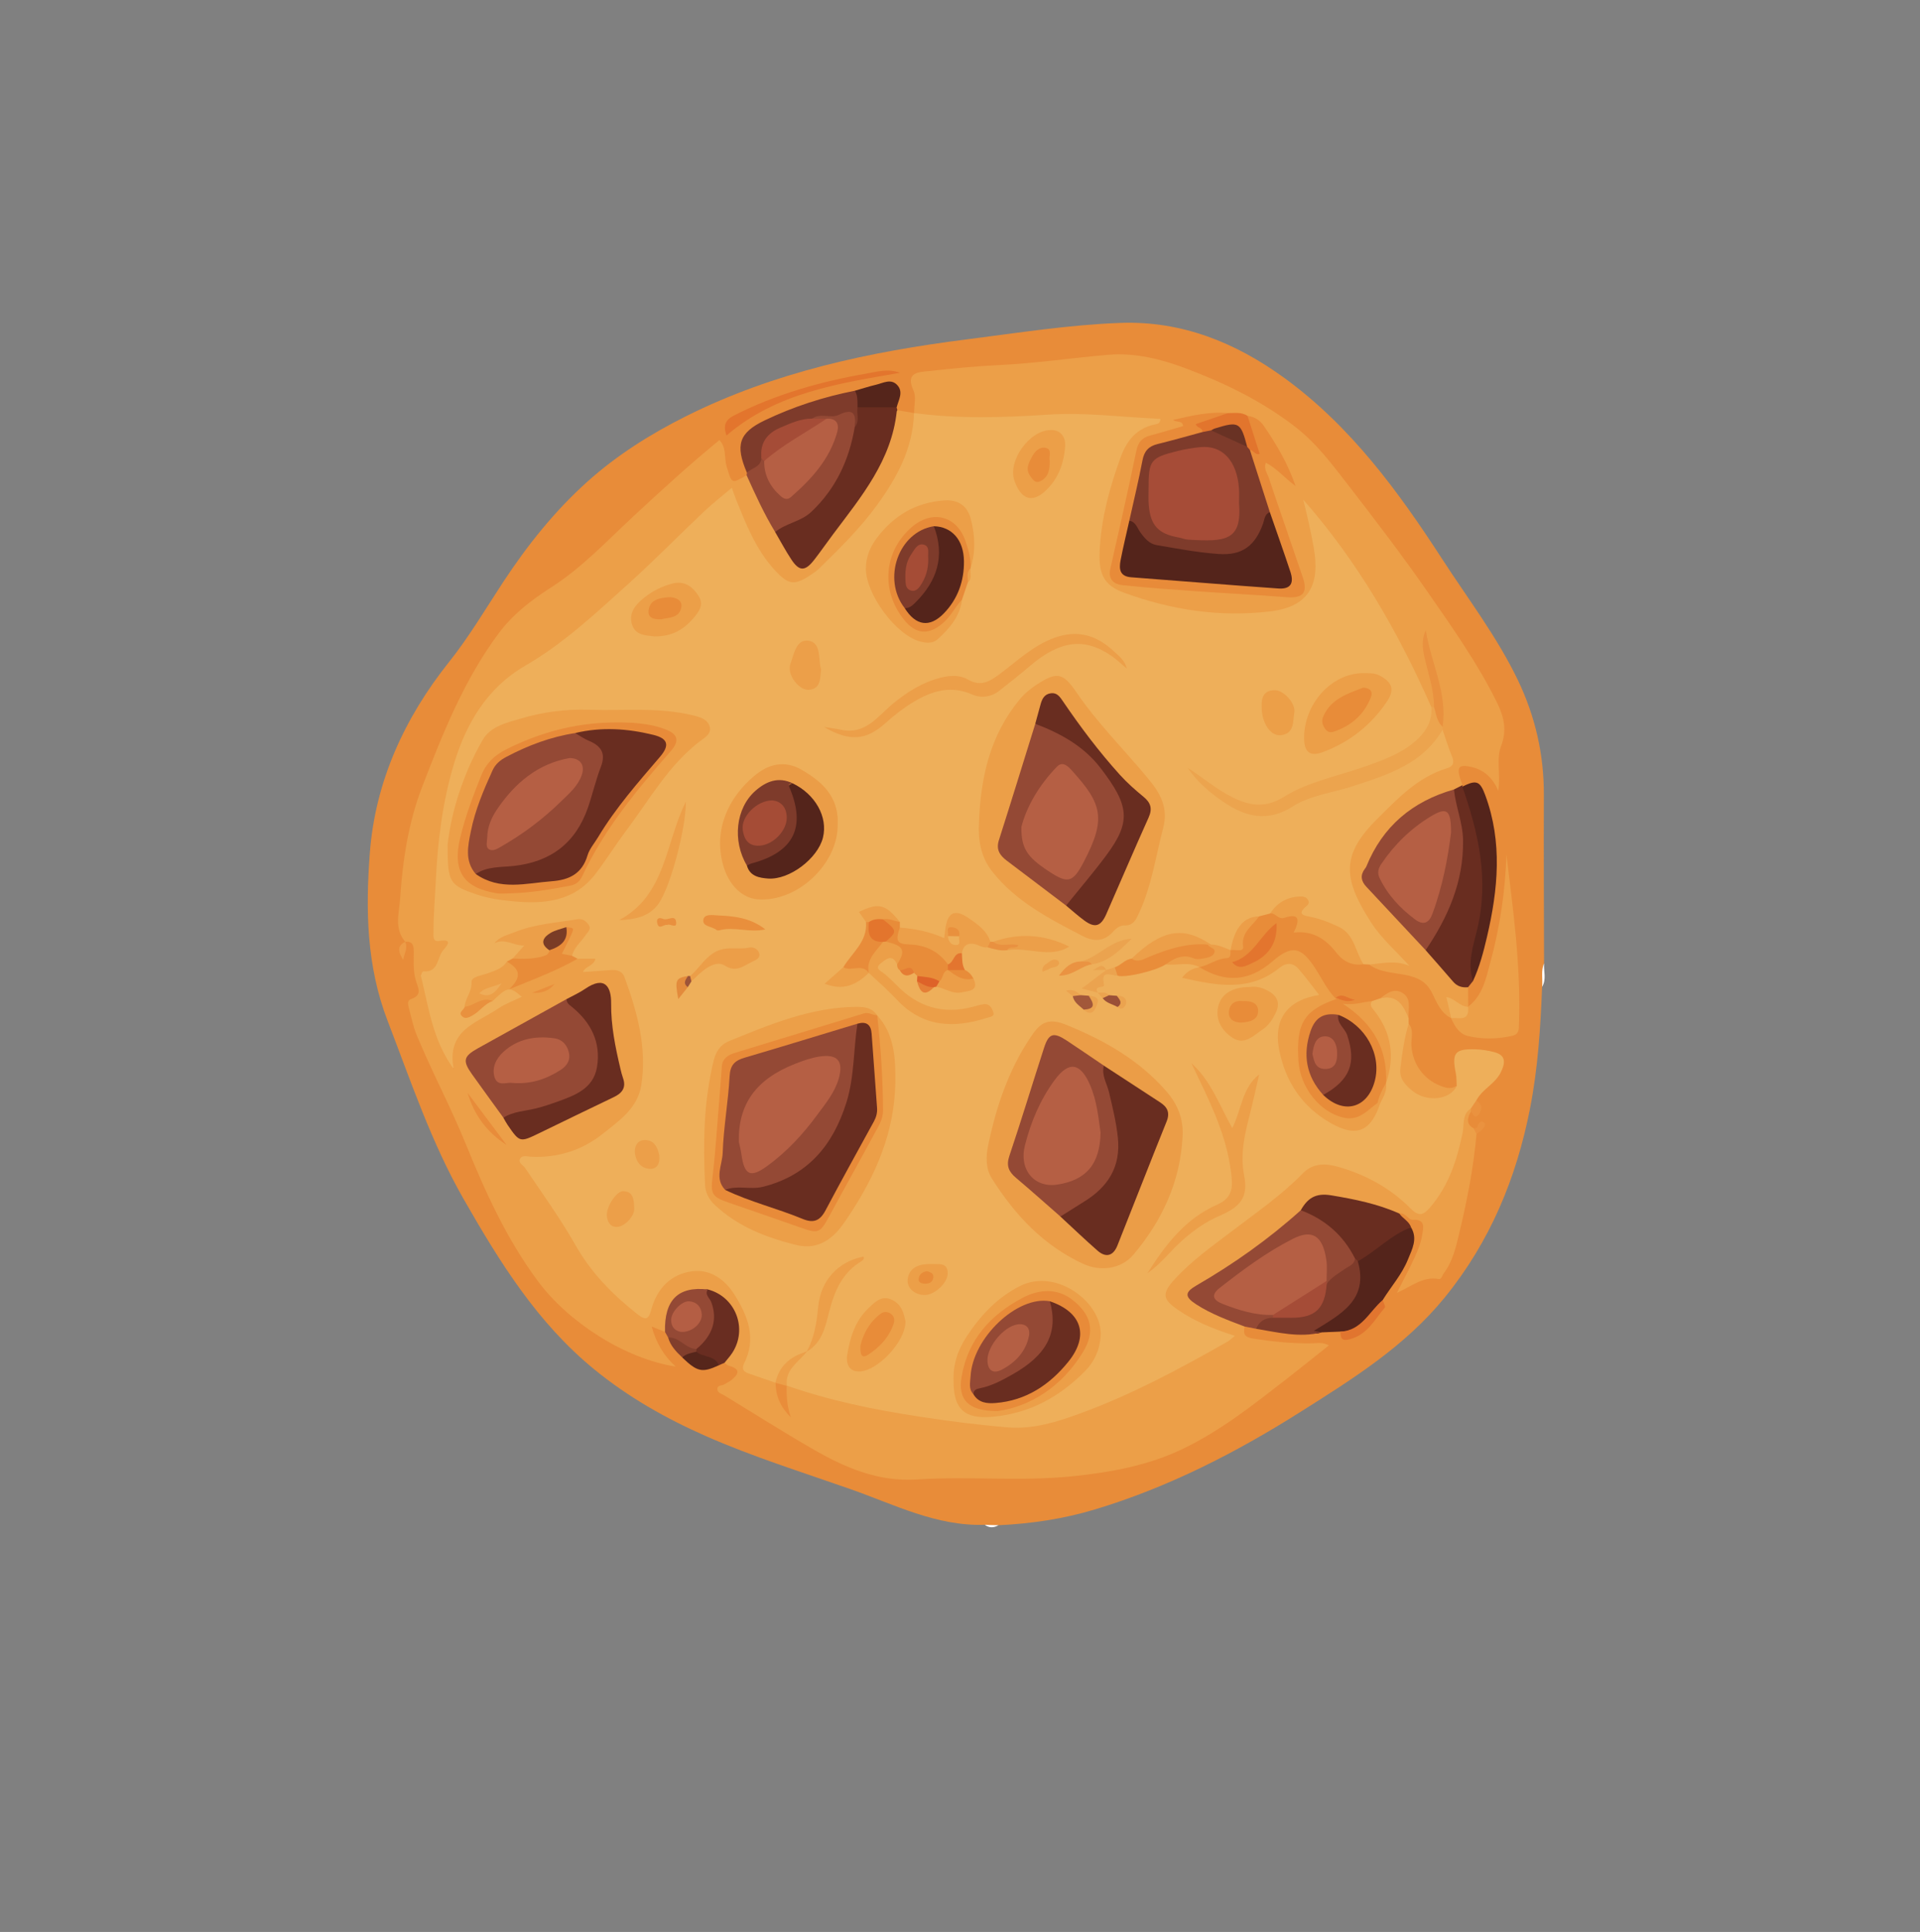 <?xml version="1.0" encoding="UTF-8"?>
<svg id="a" data-name="1st_plan" xmlns="http://www.w3.org/2000/svg" viewBox="0 0 1491.2 1500.12"><rect x="0" y="0" width="1491.2" height="1500.12" fill="#808080" stroke="none"/>
  <path d="m1197.7,766.27c-1.22,31.63-3.26,63.22-9.35,94.32-10.58,54.07-31.08,103.62-66.27,146.86-30.95,38.02-71.68,63.37-112.16,88.93-50.03,31.59-102.5,58.5-159.47,75.65-24.43,7.36-49.48,11.09-74.93,12.28-3.56.26-7.13.7-10.66-.34-37.53,1.26-70.34-15.78-104.3-27.69-37.73-13.23-75.98-25.15-112.64-41.32-30.87-13.62-59.9-30.07-86.25-51.57-44.43-36.26-73.72-83.62-101.65-132.46-25.08-43.85-40.88-91.29-58.92-138.12-16.63-43.17-17.16-86.9-13.86-130.52,4.18-55.17,26.76-104.68,61.48-148.23,15.62-19.59,28.34-41.19,42.06-62.08,18.86-28.72,40.24-55.45,65.74-78.27,22.74-20.34,48.64-36.69,76.04-50.4,68.86-34.47,142.81-50.2,218.49-59.81,39.63-5.03,79.19-11.32,119.13-12.77,47.57-1.72,89.51,15.21,127.49,42.87,51.53,37.54,88.33,87.93,122.51,140.63,20.09,30.97,42.63,60.4,58.7,93.87,13.56,28.25,20.32,57.96,20.18,89.37-.19,43.52.08,87.03.15,130.55-2.19,5.94.24,12.27-1.52,18.24Z" style="fill: #e88c39; stroke-width: 0px;"/>
  <path d="m1197.7,766.27c.66-6.07-1.09-12.33,1.52-18.24-.38,6.09,2.01,12.41-1.52,18.24Z" style="fill: #fdfdfd; stroke-width: 0px;"/>
  <path d="m764.87,1183.97c3.55.11,7.1.23,10.66.34-3.62,2.04-7.19,2.3-10.66-.34Z" style="fill: #fdfdfd; stroke-width: 0px;"/>
  <path d="m1065.55,777.37c2.19-.74,4.38-1.48,6.57-2.22,14.93-4.11,17.74-2.13,21.89,15.4.03,1.45.05,2.91.08,4.36.5,9.55-1.13,18.85-2.9,28.2-2.03,10.73,1.68,18.39,10.33,23.08,10.68,5.79,22.07,4.65,29.87-2.98-.21-3.24-.06-6.55-.69-9.71-3.22-15.94-.84-19.17,15.04-18.74,4.99.13,10.08.93,14.91,2.23,8.6,2.31,8.89,7.66,5.02,15.54-4.53,9.24-14.34,13.02-18.9,21.68-1.01,3.06-1.4,6.49-4.87,8.06-3.25,2.72-2.64,6.48-2.93,10.11-1.9,23.85-9.04,45.76-24.39,64.54-8.67,10.61-12.11,10.93-22.2,1.98-14.97-13.27-31.82-23.22-50.92-29.29-12.17-3.87-22.26-1.96-31.92,7.56-18.5,18.24-40.15,32.77-60.75,48.52-11.61,8.87-23.38,17.61-33.17,28.55-8.9,9.94-8.25,14.68,2.84,21.8,10.8,6.94,22.44,12.22,34.63,16.28,2.69.89,6.15,1.65,6.71,4.93.57,3.36-2.52,5.17-4.95,6.53-49.4,27.66-98.19,56.95-155.27,66.42-20.38,3.38-40.74-1.18-60.92-3.63-39.21-4.77-77.91-12.4-115.82-23.7-4.53-1.35-9.34-2.14-12.43-6.32-3.93-8.98,1.36-14.96,7-20.59,2.49-2.49,5.89-3.96,8.72-6.1,9.01-8.78,12.29-20.31,15.33-31.96,3.88-14.87,9.26-28.86,22.32-37.95-16.77,7.55-24.14,21.61-25.99,39.46-1.13,10.86-2.35,21.79-11.12,29.85-11.15,5.53-17.63,15.74-25.04,25.02-2.99.66-5.79-.27-8.6-1.06-18.9-5.33-19.13-5.71-14.51-24.21,4.85-19.43-8.09-47.27-26.02-55.94-15.28-7.39-33.26.72-42.02,18.94-8.18,17.01-9.47,17.51-24,5.1-16.19-13.82-30.68-29.25-41.32-47.95-11.95-21.01-25.86-40.73-39.75-60.47-6.59-9.36-4.81-13.36,6.58-13.16,29.18.51,51.61-12.19,71.51-32.55,14.52-14.85,13.77-32.36,12.25-50.21-1.27-14.94-5.12-29.52-10.05-43.74-4.11-11.86-6.9-13.68-19.31-12.81-3.28.23-6.51,1.36-9.79,1.07-3.96-.35-7.85-.91-3.9-6.5,4.68-6.63-3.11-2.41-3.97-4.28-2.19-.63-3.97-1.82-5.21-3.76-2-6.95,4.12-10.32,6.76-15.23,1.46-2.71,5.45-4.96,2.88-8.5-2.21-3.06-5.93-1.58-9.19-1.4-16.52.91-32.39,4.69-47.9,10.26-2.18.78-4.43,1.75-6.97.99,1.77,1.24,3.63-.14,5.32.33,4.85,1.35,12.17.43,13.94,4.59,2.24,5.29-5.49,7.38-8.29,11.34-1.5,1.37-3.1,2.62-4.65,3.93-2.4,2.13-4.38,5.44-7.53,5.89-15.79,2.26-20.78,14.11-24.74,27.01-1.68,4.67.1,5.65,3.85,3.16,5.15-3.42,9.66-7.75,15.07-10.85,5.28-6.38,11.28-10.6,19.92-6.4,2.34,1.14,4.64,2.67,4.93,5.47.33,3.23-2.61,4.16-4.81,5.18-10.62,4.97-20.84,10.68-30.58,17.16-9.98,6.64-18.97,14.07-17.3,28.11.28,2.35.02,5.61-3.3,6.04-2.42.32-3.76-2.02-4.79-3.89-9.55-17.39-16.06-35.61-18.65-55.55-1.33-10.25-2.91-17.8,8.39-23.68,3.49-1.82,10.58-10.43.13-16.33-2.66-1.5-2.12-6.04-2.06-9.32.85-44.3,3.45-88.49,16.82-131.05,10.5-33.39,29.43-60.68,60.86-78.69,28.39-16.27,52.04-38.99,75.72-61.24,23.95-22.51,47.7-45.25,72.08-67.31,8.77-7.94,10.28-7.51,14.84,3.94,7.31,18.36,14.43,36.82,27.79,51.93,11.21,12.68,17.73,13.52,30.44,2.22,24.17-21.49,45.4-45.63,61.74-73.67,6.48-11.12,9.39-23.74,12.25-36.24.8-3.51.55-7.38,3.44-10.19h0c5.93-3.48,12.17-.54,18.24-.74,32.5-1.09,65.01,1.1,97.56-1.91,22.94-2.12,45.95,1.45,68.82,3.97,3.14.35,7.64.27,8.19,4,.63,4.31-3.73,6.17-7.18,7.05-12.52,3.21-18.18,12.71-22.47,23.58-9.33,23.65-15.21,48.07-16.47,73.53-.71,14.35,2.89,21.46,16.24,26.52,37.48,14.21,76.12,20.79,116.16,14.42,23.2-3.69,31.45-14.46,29.3-37.88-1.11-12.02-3.91-23.8-7.32-35.41-1.08-3.67-3.81-8.78.57-10.9,3.79-1.84,7.19,2.54,9.81,5.58,10.06,11.64,19.19,24.03,27.73,36.78,25.06,37.44,47.77,76.2,64.56,118.17,2.41,15.61-6.24,25.63-17.66,33.94-9.85,7.17-21.16,11.47-32.57,15.52-24.76,8.8-50.56,14.8-73.53,28.41-9.42,5.58-19.22,2.36-28.53-1.46-11.97-4.91-22.3-12.38-28.96-18.5,8.2,6.82,19.19,16.26,32.76,22,9.47,4.01,18.98,5.69,28.51.4,18.12-10.06,38.23-14.42,57.73-20.59,24.9-7.87,49.67-16.07,65.19-39.49.85-1.28,2.3-1.71,3.86-1.59,5.71,6.09,7.43,14.06,9.98,21.59,1.87,5.52-.83,9.46-5.96,11.19-23.88,8.05-40.25,25.93-57,43.27-18.07,18.71-20.23,34.03-9.12,57.66,7.14,15.19,18.27,27.18,29.9,38.82,2.57,2.57,5.67,4.65,7.41,7.97,1.91,3.66.26,6.53-3.36,5.46-9.57-2.82-19.64.14-29.05-3.19-1.43-.07-2.85-.14-4.28-.21-3.45-1.69-5.92-4.46-6.93-8.03-4.48-15.87-16.99-21.62-31.23-25.39-6.4-1.7-14.71-1.43-10.23-12.76,1.59-4.02-3.41-3.43-5.99-2.89-6.93,1.47-11.89,6.78-18.13,9.65-2.91.76-5.82,1.52-8.73,2.28-8.03,2.71-12.97,8.44-16.19,16.08-1.51,3.59-2.77,7.43-5.84,10.17h0c-5.74,2.12-10.47-1.55-15.64-2.72-19.35-11.68-37.14-9.45-53.54,5.89-1.84,1.72-4.1,2.97-6.18,4.41-4.47,2.62-8.7,5.67-13.46,7.8-2.4.9-4.83,1.66-7.39.57-1.75-1.76-3.65-2.93-7.05-.94,2.89-1.47,4.7-.93,6.42.25-.14,5.36-5.08,7.44-8.23,9.62-6.18,4.29-2.04,5.43,1.09,7.47,1.89,1.62,4.27,2.43,6.34,3.76,2.95,2.48,6.45,3.9,10,5.15,1,.08,2.49.19,2.53-.89.09-2.34-2.2-1.98-3.68-2.48-1.94-.28-3.86-.59-5.73-1.14-2.79-1.25-5.79-1.99-8.4-3.64-.88-.63-2.41-1.96-2.28-2.09,3.21-3.37,3.8-8.41,6.81-11.57,2.78-2.92,7.15-3.28,11.27-1.9,3.16.85,6.58,1.95,9.52.28,9.28-5.29,20.04-5.59,29.8-9.25,5.27-.76,10.57-1.05,15.84-.41,3.29.4,7.4-.04,7.82,5.01h0c-1.25,2.24-3.9,3.26-5.56,7,21.53,5.15,42.14,7.73,61.76-5.43,12.93-8.67,16.42-8.32,27.39,2.37,4.18,4.08,8.51,8,12.64,12.12,3.99,3.99,3.46,6.93-2.34,8.26-1.07.25-2.15.4-3.22.66-20.51,4.98-29.83,18.92-25.65,39.82,3.93,19.68,14.13,36,29.95,48.31,20.85,16.22,30.72,14.23,44.46-7.95,2.19-4.92,4.39-9.84,5.5-15.16h0c3.37-19.21,1-37.27-10.36-53.66-2.1-3.03-6.01-6.33-.59-9.97Z" style="fill: #eeaf5a; stroke-width: 0px;"/>
  <path d="m360.83,781.74c.5-6.7,5.85-11.72,5.42-19.31-.23-4.05,7.9-4.96,12.41-6.65,5.72-2.14,11.57-3.6,15.09-9.17,4.52,1.17,9.67,1.67,10.62,7.56.66,4.07.76,8.27-4.88,9.89,16.73-6.3,31.67-16.13,49.13-19.64h13.85c-1.32,5.8-7.81,5.6-9.7,10.36,7.54-.54,14.87-1.06,22.2-1.59,4.44-.32,8.46,1.17,9.96,5.29,9.96,27.21,17.74,54.96,13.09,84.32-2.81,17.73-17.22,27.52-29.88,37.58-16.15,12.84-35.12,18.88-56.06,17.8-2.73-.14-6.45-1.49-8.08,1.49-1.83,3.34,2.22,4.84,3.73,7.09,13.44,19.94,27.53,39.42,39.43,60.4,12.03,21.21,28.89,38.31,48.01,53.34,6.38,5.01,8.67,3.99,10.73-3.81,4.3-16.21,15.34-27.47,31.67-29.58,14.21-1.83,25.62,6.37,33.28,18.75,10.19,16.45,16.71,33.49,7.2,52.54-2.37,4.74-.48,6.69,3.56,8.11,6.88,2.41,13.77,4.78,20.66,7.16.38.33.76.66,1.15.98,3,6.45,3.99,13.6,7.05,19.22-1.5-5.08-3.27-10.95-.49-16.95.37-.34.75-.68,1.12-1.02,33.41,11.67,67.94,18.74,102.81,24.05,22.93,3.49,45.99,6.5,69.1,8.39,19.16,1.57,37.56-4.17,55.34-10.63,40.24-14.63,77.86-34.81,114.98-55.94,1.85-1.05,3.39-2.63,5.8-4.54-15.97-5.06-30.75-10.92-44.03-20.01-12.31-8.43-13.06-12.73-2.51-24.2,13.38-14.54,29.53-25.9,45.18-37.8,18.54-14.09,37.74-27.39,54.08-44.15,8.06-8.26,17.84-7.81,27.52-5.05,21.38,6.1,40.62,16.53,56.27,32.42,6.15,6.24,9.65,5.26,14.75-.6,14.65-16.83,21.18-36.97,25.6-58.31,1.31-6.35-.62-14.22,6.35-18.8.51.49.68.98.53,1.49-.16.51-.32.76-.48.76-2.51,4.91-4.19,9.69,2.15,13.16,1.22,1.21,3.57,1.86,2.23,4.38-2.29,25.89-7.29,51.33-13.3,76.56-2.59,10.9-5.05,22.08-12.01,31.41-1.27,1.7-1.9,5.06-4.14,4.64-11.87-2.22-20.52,5.38-32.38,10.75,5.39-10.72,10.08-19.43,14.17-28.43,2.4-5.28,4.59-10.88,5.45-16.55.78-5.14,3.05-12.36-7.34-11.77-3.59.2-5.58-5.93-10.41-4.84-4.21,2.25-7.76-.44-11.41-1.69-13.13-4.52-26.58-7.28-40.33-9.3-9.86-1.45-17.13.64-22.31,9.18-21.37,20.63-45.62,37.43-70.78,53.02-3.1,1.92-6.31,3.68-9.33,5.72-7.64,5.18-7.78,7.88-.05,12.48,7.83,4.66,16.05,8.62,24.63,11.83,3.63,1.36,8.05,1.78,9.44,6.48-1.11,5.63-.52,8.28,6.86,9.41,15.18,2.32,30.25,3.93,45.59,3.64,3.82-.07,7.84-1.09,13.02,1.57-11.31,8.99-21.9,17.54-32.64,25.9-25.59,19.9-51.07,40.09-80.44,54.29-27.17,13.14-56.41,18.43-86.28,21.48-40.11,4.11-80.35-.2-120.37,2.44-30.68,2.03-56.44-9.32-81.58-23.83-23.03-13.29-45.49-27.56-68.21-41.39-2.13-1.3-5.35-1.88-5.46-4.8-.14-3.56,3.81-2.57,5.72-3.96,1.46-1.07,3.27-1.68,4.68-2.8,5.68-4.5,8.6-8.74-1.39-11.47-1.28-.35-2.34-1.54-3.5-2.34-1-3.76,1.81-6.06,3.41-8.79,10.79-18.5,3.77-37.9-16.62-45.76-21.1-.02-26.99,4.83-30.27,24.96-.35,2.15-.73,4.28-2.73,5.63-2.95-1.2-5.9-2.39-10.33-4.19,3.47,12.63,9.19,22.56,18.71,31.14-39.24-6.13-83.07-34.08-107.07-66.35-24.45-32.87-41.05-69.78-56.34-107.28-11.6-28.43-26.08-55.47-37.79-83.79-2.9-7-4.34-14.61-6.33-21.98-.58-2.14-.81-5.02,1.55-5.82,9.92-3.35,5.63-8.96,3.84-15.55-1.87-6.86-1.31-14.45-1.34-21.72-.01-4.83-1.15-7.91-6.68-7.43h.01c-8.77-10.19-4.66-22.5-3.94-33.42,1.96-29.7,6.38-59.11,17.27-87.24,16.05-41.47,32.43-82.75,59.27-118.77,10.97-14.72,25.18-25.76,40.73-35.67,23.72-15.11,43.03-35.81,63.5-54.82,21.86-20.31,43.81-40.43,67.23-59.58,5.68,5.9,3.57,13.76,5.57,20.39,4.12,13.65,3.62,13.8,15.53,6.92,4.42.83,5.02,4.82,6.53,7.99,5.62,11.81,11.58,23.45,17.58,35.07,4.12,6.9,7.83,14.06,12.69,20.51,4.3,5.72,9.15,6.21,13.43.44,17.42-23.48,35.5-46.54,51.16-71.24,6.05-9.54,6.15-21.71,9.48-32.53,1.23-3.99.89-9.05,6.19-10.76,4.32.73,8.65,1.47,12.97,2.2-.84,27.48-13.22,50.22-28.95,71.78-12.99,17.8-28.59,33.12-44.22,48.45-2.32,2.27-5.05,4.18-7.79,5.96-12.27,7.95-16.81,7.04-27.05-4.06-14.73-15.96-22.4-35.69-30.33-55.32-1.09-2.69-1.96-5.46-3.14-8.76-7.45,6.32-14.89,12.07-21.7,18.51-19.63,18.56-38.54,37.93-58.6,56-25.4,22.88-50.31,46.38-80.28,63.7-29.45,17.03-45.7,44.67-55.21,76.05-8.99,29.63-12.68,60.31-14.17,91.36-.63,13.07-1.81,26.14-1.76,39.25.01,3.1-.77,7.85,4.26,7.02,10.41-1.71,7.19,2.73,3.39,7.01-5,5.63-3.38,17.54-15.53,16.59-.6-.05-2.19,2.39-1.95,3.34,6.02,24.21,8.88,49.54,25.56,72.55-6.03-30.23,17.88-35.75,34.31-46.89,5.66-3.84,12.31-6.22,18.52-9.27-9.48-8.16-11.04-7.93-22.55,3.3-7.83-1.16-13.49,8.32-21.87,4.46Z" style="fill: #ec9f48; stroke-width: 0px;"/>
  <path d="m1063.28,748.91c10.34-.79,20.77-3.62,31.4,1.13-10.13-11.36-21.67-21.15-29.79-33.78-21.61-33.6-23.87-51.97,4.71-80.35,16.12-16,31.62-32.56,54.32-39.39,4.88-1.47,5.77-4.51,3.75-9.32-2.81-6.69-4.88-13.7-7.27-20.57-.83-.81-1.48-1.74-1.95-2.79.12-22.3-4.97-43.71-10.97-60.57.97,8.3,6.05,20.12,7.8,32.67.6,4.33,1.89,8.55-.6,12.68-.9.99-1.9,1.12-3.02.39-25.67-58.24-57.11-112.93-99.5-161.06,3.16,12.62,6.07,25.09,8.25,37.73,4.52,26.22-1.93,45.24-33.77,49.05-39.27,4.7-76.8-1.09-113.47-14.44-16.99-6.18-20.19-15.75-18.97-35.17,1.53-24.39,7.91-47.23,16.12-69.9,4.79-13.25,12.55-22.88,27.04-25.74,1.72-.34,3.66-.69,3.93-4.25-29.18-1.24-57.88-5.21-87.5-3.27-34.43,2.25-69.3,3.4-103.86-1.26-.03-5.85,1.78-12.54-.43-17.4-6.52-14.33,3.7-14.28,12.11-15.19,18.05-1.95,36.15-3.79,54.28-4.63,28.7-1.32,57.07-5.72,85.61-8.04,20.19-1.64,40.53,3.45,59.66,10.67,30.11,11.36,58.92,25.29,84.62,45.16,16.69,12.9,29.12,29.58,41.77,45.96,21.13,27.34,42.16,54.82,61.82,83.22,19.06,27.52,38.5,54.91,53.36,85.15,5.4,11,7.79,21.53,3.17,33.56-4.08,10.62-.23,22.22-2.25,34.82-4.44-10.45-11.4-16.3-21.11-18.5-9.25-2.1-11.24.11-8.47,8.98.54,1.74,1.22,3.43,1.84,5.15-.5,3.14-3.25,3.97-5.46,5.36-10.3,5.49-21.02,10.15-31.87,14.37-7.59,2.95-13.03,7.61-16.96,14.57-5.56,9.84-11.39,19.53-17.45,29.05-4.06,6.37-2.9,11.01,1.71,16.58,13.48,16.3,29.51,30.25,42.68,46.81,11,9.59,17.59,23.79,31.64,30.18.02,5.03.05,10.06.07,15.09-.39.33-.77.66-1.16,1-5.51,1.06-9.15-2.64-13.47-5.95,2.02,4.57,4.11,8.34,2.42,12.8-.36.37-.71.73-1.07,1.09-8.09-4.1-11.2-12.43-14.79-19.59-4.51-9-11.27-12-20.29-13.88-9.67-2.02-20.11-1.9-28.6-8.19Z" style="fill: #ec9f48; stroke-width: 0px;"/>
  <path d="m696.94,318.52c-.16.32-.44.64-.48.97-4.08,38.11-27.52,66.17-49.27,95.13-5.02,6.68-9.76,13.58-14.89,20.16-6.96,8.92-11.49,8.97-17.55-.14-4.61-6.93-8.5-14.33-12.71-21.52-.89-4.67,3.03-5.52,5.82-6.56,27.73-10.32,40.83-32.82,49.48-59.05,1.83-5.55,2.97-11.31,4.62-16.93,1.94-4.86-.04-10.71,3.83-15.08,10.31-3.71,20.5-3.2,30.6.83.19.73.37,1.46.56,2.2Z" style="fill: #692d20; stroke-width: 0px;"/>
  <path d="m1129.29,612.98c2.2-1.12,4.39-2.23,6.59-3.35.05.39,0,.78-.12,1.15,4.82,1.76,5.89,6.26,7.1,10.35,9.88,33.47,16.19,67.1,7.41,102.08-3.16,12.57-5.32,25.51-6.23,38.55-1.29,1.6-2.58,3.19-3.86,4.79-4.58.46-8.46-.66-11.61-4.34-7.01-8.21-14.2-16.27-21.31-24.4-1.22-5.38,2.61-8.88,4.95-12.84,14.45-24.46,22.91-50.39,20.66-79.24-.54-7-1.76-13.73-4.03-20.32-1.44-4.2-2.92-8.39.45-12.42Z" style="fill: #692d20; stroke-width: 0px;"/>
  <path d="m1140.25,781.63c11.37-8.62,13.87-21.94,17.25-34.37,7.43-27.35,11.62-55.27,12.49-83.75,2.48,21.25,5.38,42.47,7.32,63.78,2.04,22.47,3.19,45.01,2.42,67.61-.14,4.05.39,8.06-5.11,9.33-11.53,2.66-23.14,2.91-34.53.19-6.78-1.62-10.36-7.66-13.11-13.84,0,0,.09-.1.09-.1,4.2-3.15,10.32-3.42,13.1-8.71l.1-.13Z" style="fill: #ec9f48; stroke-width: 0px;"/>
  <path d="m1072.1,856.38c-7.25,22.24-18.55,27.04-38.48,15.75-22.28-12.62-35.43-32.51-40.14-57.06-4.76-24.83,7.45-38.74,31.07-42.51-4.32-5.5-9.86-13.06-15.95-20.16-4.17-4.86-9.53-5.2-14.55-1.11-23.2,18.9-48.63,14.17-76,7.93,4.18-5.54,8.61-7.28,13.53-8.23,19.95,12.11,38.32,11.44,56.63-4.46,15.36-13.34,22.57-11.41,33.78,6.11,4.87,7.6,8.76,15.84,15.1,22.45.75-.83,1.41-.77,1.98.2-26.24,8.95-32.57,18.98-30.61,48.51,1.39,20.92,16.78,39.75,34.84,43.99,12.13,2.84,18.61-5.6,26.6-11.4.73-1.05,1.47-1.05,2.2,0Z" style="fill: #ec9f48; stroke-width: 0px;"/>
  <path d="m966.71,1030.03c-12.91-4.87-25.89-9.64-37.57-17.17-9.09-5.86-9.13-9.39-.02-14.66,29.02-16.78,56.23-36.04,81.16-58.49,1.97-1.42,4.27-1.62,6.23-.56,16.28,8.81,31.18,19.06,37.59,37.74-3.61,11.76-14.93,14.58-23.66,20.41-.82-.71-1.46-1.56-1.88-2.57-1.74-7.78-.15-15.98-3.44-23.65-4.05-9.44-7.22-11.38-16.8-7.83-9.97,3.7-18.53,10.07-27.42,15.75-10.14,6.48-19.71,13.77-29.2,21.15-5.86,4.55-5.13,7.91,1.66,10.88,11.15,4.89,23.34,5.48,34.81,8.95.82.71,1.21,1.61,1.18,2.69-3.52,4.63-9.53,5.51-13.76,9.09-2.96-.58-5.92-1.16-8.88-1.74Z" style="fill: #944935; stroke-width: 0px;"/>
  <path d="m663.82,331.68c-4.27,25.41-14.57,47.58-33.56,65.63-8.23,7.83-19.8,8.82-28.22,15.8-8.58-14.1-15.4-29.08-22.16-44.09.13-.67.2-1.36.2-2.04,2.01-5.71,7.46-8.03,11.54-11.72,1.76.07,2.81,1.1,3.56,2.57,2.14,8.47,3.9,17.05,10.87,23.35,2.68,2.42,4.91,4.43,8.29,1.31,13.47-12.45,25.72-25.82,32.02-43.51,2.14-6.01,1.85-11.07-6.59-11.02-3.49-.39-7.35.15-9.36-3.81,9.14-7.66,20.73-6.1,30.96-6.11,6.39,0,2.94,8.64,2.44,13.65Z" style="fill: #944935; stroke-width: 0px;"/>
  <path d="m1052.36,977.13c-9.07-18.05-23.26-30.34-42.09-37.41,5.22-9.25,11.43-13.61,23.6-11.59,18.25,3.04,36.06,6.61,52.97,14.17,2.63,3.92,7.56,5.89,9.09,10.75-12.88,9.83-25.27,20.38-40.28,27.04-1.88-.12-2.29-1.88-3.29-2.97Z" style="fill: #692d20; stroke-width: 0px;"/>
  <path d="m1054.57,979.34c14.38-7.82,25.64-20.56,41.36-26.28,5.35,8.9.75,17.02-2.44,24.94-4.66,11.56-13.06,20.93-19.57,31.42-7.4,17.37-18.01,25.29-32.87,24.53-4.87.2-9.74.4-14.61.6-2.41.7-5.33,1.97-6.77-.85-1.18-2.33,1.42-3.85,3.17-4.94,5.58-3.46,11.04-7.06,16.21-11.12,10.08-7.92,16.4-17.52,14.01-31.07-.46-2.59-.27-5.09,1.52-7.23Z" style="fill: #54241b; stroke-width: 0px;"/>
  <path d="m1144.04,761.76c-4.62-13.88.2-27.44,3.29-40.35,9.24-38.53.94-74.67-11.57-110.63,10.89-5.44,13.66-4.5,17.79,6.65,13.51,36.48,9.94,73.26,1.36,109.98-2.73,11.68-5.77,23.37-10.88,34.35Z" style="fill: #54241b; stroke-width: 0px;"/>
  <path d="m591.4,355.79c-.57,6.97-7.51,7.5-11.32,11.2-9.15-21.36-6.28-30.95,13.84-40.58,22.28-10.66,45.71-18.25,70-23.01,5.83,3.47,5.22,7.97,2.08,12.88-.85,5.12,1.94,10.76-2.19,15.41,1.31-10.12-.89-15.18-12.3-9.6-6.38,3.12-14.3-1.78-20.7,2.96-2.52,3.05-6.3,3.52-9.72,4.33-14.7,3.49-25.73,10.93-29.69,26.41Z" style="fill: #7e3b2b; stroke-width: 0px;"/>
  <path d="m1054.57,979.34c8.64,30.14-13.53,41.27-34.23,54.06,2.63.49,4.36.82,6.09,1.15-17.23,4.35-33.99-.01-50.84-2.77,2.4-5.91,6.96-8.52,13.16-8.62,3.28-2.97,7.39-3.06,11.35-2.78,14.3,1.02,24.07-4.22,27.43-18.95.41-1.78,1.37-3.36,2.89-4.5,3.61-5.16,9.03-8.06,14.01-11.59,3.06-2.17,7.55-3.3,7.92-8.19.74.73,1.47,1.47,2.21,2.2Z" style="fill: #7e3b2b; stroke-width: 0px;"/>
  <path d="m1039.43,787.97c21.14,8.11,33.66,30.71,28.37,51.2-5.52,21.4-24.18,26.52-40.11,11-.53-2.14.75-3.33,2.28-4.43,17.87-12.88,21.08-27.09,10.6-46.88q-3.65-6.89-1.15-10.89Z" style="fill: #692d20; stroke-width: 0px;"/>
  <path d="m1039.43,787.97c-1.32,6.81,5.05,10.27,6.92,15.86,7.2,21.57,2.21,34.72-18.65,46.34-13.27-14.54-16.06-31.34-9.82-49.57,3.73-10.9,10.58-14.42,21.55-12.63Z" style="fill: #944935; stroke-width: 0px;"/>
  <path d="m986.49,709.27c5.3-8.19,12.8-12.64,22.55-13.13,2.57-.13,5.26,0,6.78,2.54,1.84,3.08-.78,4.41-2.59,6.18-4.49,4.4-1.93,5.8,2.79,6.66,8.23,1.5,15.93,4.46,23.55,8.03,12.6,5.9,12.95,19.46,19.42,29.15-8.81,1.34-15.72-2.09-20.99-8.86-8.19-10.53-18.1-17.44-33.25-15.72,4.55-9.19,5.18-15.64-7.31-11.45-4.7,1.58-6.78-4.05-10.96-3.39Z" style="fill: #ec9f48; stroke-width: 0px;"/>
  <path d="m549.66,1001.2c21.6,5.52,31.3,30.48,19.07,49.28-1.77,2.72-4.01,5.13-6.03,7.68-1.46.64-2.91,1.28-4.37,1.93-6.04-3.66-14.12-3.79-18.33-10.63-.16-1.08-.06-2.12.32-3.14,10.8-11.81,14.33-24.86,7.19-39.97-.78-1.65-2.66-5.17,2.14-5.14Z" style="fill: #692d21; stroke-width: 0px;"/>
  <path d="m549.66,1001.2c-2.5,4.15,1.5,6.64,2.69,9.73,5.16,13.4,1.35,25.99-11.45,36.53-9.66,2.78-14.94-5.24-21.99-8.91-.81-1.45-1.62-2.9-2.43-4.34-.61-24.86,10.16-35.57,33.17-33Z" style="fill: #944935; stroke-width: 0px;"/>
  <path d="m1131.39,843.21c-4.9,10.75-23.11,12.96-34.35,3.9-5.47-4.41-10.41-9.71-9.44-17.46,1.46-11.69,2.99-23.41,6.49-34.74,4.26,5.13,1.77,11.17,2.09,16.77.91,15.72,10.97,28.28,25.95,32.61,3.59,1.04,6.31.5,9.26-1.07Z" style="fill: #ec9f49; stroke-width: 0px;"/>
  <path d="m698.95,289.48c-47.58,8.3-95.64,15.25-134.69,48.66-3.09-8.3-.14-12.51,5.69-15.48,32.42-16.51,67.02-26.31,102.67-32.52,8.45-1.47,17.08-4.15,26.34-.67Z" style="fill: #e3752d; stroke-width: 0px;"/>
  <path d="m666.01,316.27c-.11-4.39.43-8.88-2.08-12.88,5.52-1.58,10.99-3.35,16.57-4.68,5.44-1.29,11.47-4.95,16.32.24,5.09,5.45,1.06,11.58-.43,17.37-10.13-.02-20.25-.03-30.38-.05Z" style="fill: #55251b; stroke-width: 0px;"/>
  <path d="m1065.55,777.37c-2.04,3.13-.13,5,1.79,7.42,13.48,16.98,16.14,35.84,9.16,56.21,1.23-25.98-9.54-45.88-33.54-61.6,9.61,1.15,15.93-1.49,22.59-2.03Z" style="fill: #ec9e48; stroke-width: 0px;"/>
  <path d="m991.46,716.75c.88,15.81-6.5,25.53-19.19,31.19-4.55,2.03-9.99,5.57-15.3-.83,16.49-4.35,21.72-21.3,34.49-30.36Z" style="fill: #e3752e; stroke-width: 0px;"/>
  <path d="m940.45,733.41c5.51.03,10.34,2.41,15.29,4.38-.19,2.45.52,6.04-2.84,6.18-7.87.33-13.96,5.49-21.31,7.01-8.45-4.5-17.55-1.11-26.28-2.14,4.22-9.68,12.19-8.88,20.62-7.78,5.79.75,13.18,2.75,11.91-7.8.92-.75,1.79-.66,2.61.15Z" style="fill: #ec9e48; stroke-width: 0px;"/>
  <path d="m1041.05,1033.95c16.52-.71,22.4-15.7,32.87-24.53.6,2.02,2.36,5.05,1.61,5.92-7.89,9.15-13.26,20.67-26.73,24.4-7.12,1.97-7.47-.78-7.75-5.79Z" style="fill: #e1752f; stroke-width: 0px;"/>
  <path d="m540.79,1049.53c5.2,4.59,14.36,2.62,17.55,10.56-13.03,6.01-16.77,5.21-28.5-6.09,1.63-6.42,6.07-5.98,10.95-4.47Z" style="fill: #56261b; stroke-width: 0px;"/>
  <path d="m955.74,737.8c3.05-17.42,10.3-26.06,22.03-26.24-4.75,7.4-13.91,11.95-12.27,23.51.66,4.62-6.32,1.87-9.76,2.73Z" style="fill: #ec9e48; stroke-width: 0px;"/>
  <path d="m540.79,1049.53c-3.82,1.08-7.9,1.49-10.95,4.47-4.66-4.43-9.13-9-10.92-15.45,8.77-.58,13.52,8.74,21.99,8.91-.04.69-.08,1.38-.12,2.07Z" style="fill: #813e2c; stroke-width: 0px;"/>
  <path d="m1094.01,790.55c-4.02-9.79-8.83-18.45-21.89-15.4,4.91-3.92,10.45-7.89,16.61-4.49,7.99,4.41,4.76,12.88,5.28,19.89Z" style="fill: #ec9e49; stroke-width: 0px;"/>
  <path d="m1142.4,863c-.02-.75-.03-1.5-.05-2.25,1.47-2.18,2.95-4.37,4.42-6.55,2.48,2.75,5.64,4.61,2.64,9.65-3.91,6.57-4.96,1.38-7.02-.86Z" style="fill: #ea923f; stroke-width: 0px;"/>
  <path d="m314.71,731.24c2.27,5.06-.92,9.48-1.59,14.19-2.77-5.12-6.03-10.3,1.6-14.18h-.01Z" style="fill: #ec9c47; stroke-width: 0px;"/>
  <path d="m1146.78,880.54c-.74-1.46-1.49-2.92-2.23-4.38.97-.31,2.63-.41,2.79-.95.74-2.58,2.27-5.36,4.75-3.9,2.78,1.64.45,4.31-1.19,6.04-1.18,1.25-2.73,2.14-4.12,3.19Z" style="fill: #ea923f; stroke-width: 0px;"/>
  <path d="m1039.07,775.29c-.66-.06-1.32-.13-1.98-.2,5.62-5.12,10.19,1.13,15.34,1.07-4.67,2.12-9.06,1.11-13.35-.87Z" style="fill: #e3752e; stroke-width: 0px;"/>
  <path d="m1072.1,856.38c-.73,0-1.46,0-2.2,0,1.28-5.52,3.65-10.57,6.59-15.37.87,5.79-1.84,10.56-4.39,15.38Z" style="fill: #ec9e48; stroke-width: 0px;"/>
  <path d="m760.33,638.34c1.32-34.86,8.73-67.7,31.73-95.38,3.78-4.54,8.2-8.2,13.14-11.41,15.74-10.25,20.41-9.27,30.9,6.11,16.24,23.81,36.7,44.14,55.06,66.2,9.71,11.67,16.58,22.89,12.17,39.42-5.79,21.72-8.76,44.2-18.33,64.85-2.41,5.2-4.24,10.84-12.14,10.47-2.74-.13-6.31,2.4-8.33,4.74-7.06,8.15-15.45,7.75-23.67,3.48-25.8-13.4-51.84-26.68-70.35-50.26-8.77-11.17-10.95-24.33-10.17-38.2Z" style="fill: #ec9f48; stroke-width: 0px;"/>
  <path d="m918.5,882.08c-1.72,35.25-15.8,65.56-38.16,92.11-9.42,11.19-25.6,13.38-39.02,7.19-30.91-14.26-53.1-38.01-70.93-66.23-4.89-7.74-4.69-17.09-2.93-25.63,6.14-29.82,15.79-58.49,32.84-83.98,6.73-10.06,12.32-16.04,27.47-9.92,29.8,12.04,57.28,27.56,78.49,52.19,8.21,9.53,13,21.1,12.23,34.27Z" style="fill: #eb9d47; stroke-width: 0px;"/>
  <path d="m347.64,656.07c2.62-24.32,11.48-54.26,27.31-81.66,6.04-10.46,18.74-13.28,29.92-16.58,17.21-5.08,34.79-7.33,52.82-6.71,26.89.93,53.98-2.18,80.58,4.36,5.52,1.36,11.19,2.89,12.92,8.71,1.66,5.6-3.84,8.54-7.31,11.18-24.63,18.71-39.41,45.48-57.48,69.54-8.3,11.05-15.6,22.86-24.02,33.81-16.53,21.51-40.13,23.43-64.37,21.08-9.23-.9-18.66-2.13-27.75-5.25-21.06-7.25-22.64-8.96-22.62-38.47Z" style="fill: #ec9f48; stroke-width: 0px;"/>
  <path d="m681.28,788.4c13.7,14.96,14.33,33.96,14.08,52.24-.52,37.89-14.97,71.53-35.62,102.71-3.6,5.44-7.31,11.06-12.04,15.44-8.37,7.75-17.81,10.82-30,7.74-23.35-5.88-44.97-14.34-62.77-31.14-4.58-4.32-7.05-9.59-7.33-15.4-1.57-32.3-1.1-64.49,6.63-96.18,1.74-7.11,4.98-12.55,12.24-15.51,31.38-12.81,62.67-25.88,97.32-26.48,6.47-.11,13.23.16,17.46,6.56-34.3,7.38-67.12,19.95-100.93,29-11.02,2.95-16.71,7.68-17.56,20.76-1.69,26.17-4.11,52.36-7.12,78.45-.81,7.06,2.51,11.26,8.64,13.4,20.71,7.23,41.24,15,62.08,21.88,5.88,1.94,9.93.15,12.82-5.07,13.97-25.26,28.58-50.22,41.15-76.18,5.97-12.32,2.47-26.6,1.42-40.02-1.1-14.07-2.6-28.11-.48-42.21Z" style="fill: #ec9f48; stroke-width: 0px;"/>
  <path d="m650.6,640.85c-.1,30.64-31.85,59.92-62.28,57.45-12.11-.99-22.54-11.37-26.76-26.77-7.68-28.08,4.88-52.74,24.02-68.87,11.01-9.28,23.36-12.85,37.18-4.85,14.44,8.35,26.13,18.54,27.8,36.47.2,2.17.03,4.38.04,6.57Z" style="fill: #eb9d47; stroke-width: 0px;"/>
  <path d="m747.19,465.58c-1.66,13.15-9.71,22.41-18.99,30.82-3.95,3.59-9.24,2.86-13.61,1.69-18.98-5.07-42.22-36.97-42.09-56.67.06-9.18,3.44-17.04,8.84-24.11,13-17.01,29.77-27.02,51.56-28.74,11.64-.92,18.51,4.48,21.14,14.53,3.29,12.57,3.8,25.58-.28,38.32-4.22-5.47-3.78-12.4-5.79-18.57-6.28-19.27-22.79-24.09-38.36-11.03-20.93,17.57-22.57,51.21-3.38,70.39,5.9,5.9,12.53,7.08,19.84,2.61,5.08-3.1,8.83-7.51,12.43-12.16,2.29-2.95,3.44-7.61,8.67-7.08Z" style="fill: #ec9f48; stroke-width: 0px;"/>
  <path d="m740.61,1072.48c-.45-13.47,3.45-24.54,10.25-34.85,10.79-16.36,23.76-30.29,41.58-39.16,28.19-14.04,63.98,13.14,62.43,38.79-.65,10.82-4.91,20.02-12.11,27.33-19.69,20-43.25,32.96-71.66,35.5-22.22,1.98-30.5-5.99-30.49-27.61Z" style="fill: #ec9f48; stroke-width: 0px;"/>
  <path d="m1120.41,564.35c0,.76-.01,1.52-.02,2.27-15.49,26.65-42.61,34.93-69.33,43.74-15.88,5.24-33.26,7-47.44,16.05-19.12,12.2-36.34,7.8-52.9-3.39-10.73-7.25-20.83-15.75-28.37-26.87,12.01,7.64,22.76,17.09,35.71,23.35,13.36,6.46,25.28,7.84,38.95-.68,19.64-12.23,42.82-16.29,64.4-24.06,14.4-5.19,28.82-10.36,40.14-21.38,6.87-6.69,10.97-14.49,10.1-24.37.71,0,1.42.02,2.14.02,5.95,3.49,3.37,10.66,6.62,15.31Z" style="fill: #eca44e; stroke-width: 0px;"/>
  <path d="m640.02,564.51c5.44.87,9.25,1.27,12.96,2.1,19.22,4.32,28.91-10.73,40.89-20.51,11.16-9.12,22.81-16.43,37-19.96,7.57-1.88,14.92-2.02,21.21,1.62,9.54,5.51,16.31,1.53,23.69-3.89,13.98-10.27,26.37-22.63,43.43-28.73,18.17-6.49,32.77-1.64,45.98,10.62,4.04,3.75,8.64,7.26,9.98,13.44-3.76-3.18-7.31-6.66-11.32-9.49-21.31-15.03-40.49-12.64-64.05,7.52-7.72,6.61-15.75,12.87-23.73,19.17-6.32,4.98-14.27,5.82-20.81,2.93-16.73-7.4-31.47-2.89-45.65,5.65-7.74,4.66-15.02,10.32-21.74,16.37-14.95,13.47-27.67,14.86-47.85,3.17Z" style="fill: #ec9f49; stroke-width: 0px;"/>
  <path d="m925.29,825.51c15.15,13.58,21.66,32.32,31.75,50.45,7.34-14.53,7.53-31.14,20.91-41.69-2.41,10.39-4.64,20.83-7.27,31.17-3.95,15.5-7.62,30.57-4.39,47.18,3.23,16.63-2.45,24.22-18.64,31.21-15.4,6.66-27.98,16.93-39.28,29.05-5.32,5.7-10.8,11.24-17.22,15.79,13.88-22.01,29.46-42.44,54.03-53.22,10.14-4.45,12.41-10.85,11.39-21.36-2.67-27.47-13.64-51.92-25.38-76.23-1.98-4.11-3.93-8.24-5.89-12.36Z" style="fill: #ec9f49; stroke-width: 0px;"/>
  <path d="m1058.81,522.67c4.35.04,8.66-.25,12.79,1.92,9.84,5.17,11.74,11.04,5.51,20.27-12.35,18.32-29,31.44-49.7,39.13-9.82,3.65-14.41.14-14.55-10.29-.38-27.04,21.2-51.01,45.96-51.04Z" style="fill: #ec9f48; stroke-width: 0px;"/>
  <path d="m696.75,748.82c-3.79-8.87-9.28-3.51-12.87-.63-4.86,3.9.3,5.69,3,7.92,3.38,2.78,6.56,5.83,9.61,8.97,16.43,16.88,35.94,22.75,58.86,16.75,2.81-.74,5.61-1.61,8.48-2.07,4.77-.77,6.68,3.14,7.7,6.33,1.09,3.39-2.93,3.55-5.06,4.25-26.17,8.51-50.27,7.16-70.36-14.52-6.68-7.21-14.21-13.64-21.35-20.42-4-10.1-1.35-15.97,11.64-25.74,1.11-.4,2.24-.59,3.42-.63,6.54.83,12.09,3.41,13.12,10.53.61,4.22-.27,8.77-6.19,9.28Z" style="fill: #ec9f48; stroke-width: 0px;"/>
  <path d="m508.33,494.15c-5.85-.85-14.68-.3-17.49-9.29-2.75-8.82,2.8-15.46,9.24-20.6,6.57-5.25,14.09-9.13,22.33-11.19,9.28-2.32,15.6,2.53,20.16,9.68,4.36,6.83.35,12.24-4.16,17.44-7.55,8.7-16.58,14.1-30.08,13.96Z" style="fill: #ec9f48; stroke-width: 0px;"/>
  <path d="m703.27,1026c.07,15.62-21.34,38.17-35.34,38.92-9.24.5-10.83-7.14-10-12.45,2.14-13.67,6.23-27.04,16.94-37.08,5.15-4.83,10.22-9.91,18.18-5.99,7.48,3.69,8.97,10.86,10.22,16.59Z" style="fill: #ec9f48; stroke-width: 0px;"/>
  <path d="m747.19,465.58c-5.29,5.5-8.5,12.6-14.32,17.78-11.45,10.2-21.75,9.46-31.28-2.81-17.48-22.51-15.02-52.04,5.88-70.71,16.44-14.69,36.13-9.54,42.74,11.29,2.08,6.57,4.16,13.21,3.56,20.28,0,0,0,0,0,0-2.67,3.28.4,7.69-2.17,10.99-1.47,4.39-2.94,8.78-4.41,13.16Z" style="fill: #e78b39; stroke-width: 0px;"/>
  <path d="m815.98,333.91c8.31-.3,11.6,6.08,11.29,11.99-.72,13.63-5.44,26.48-15.92,35.8-10.17,9.04-18.36,5.78-23.43-8.27-5.55-15.36,11.56-39.44,28.07-39.51Z" style="fill: #ec9f48; stroke-width: 0px;"/>
  <path d="m767.01,735.58c-3.8.53-6.85-1.89-10.27-2.58-5.35-1.07-8.92,1.42-9.64,7.16-3.86,3.32-4.94,10.52-12.38,8.87-9.02-6.78-18.34-12.62-30.18-13.3-4.33-.25-8.63-2.46-9.64-7.4-.68-3.33-1.61-7.52,3.98-8.1,11.64.93,23.03,3.07,34.42,8.21.33-2.73.53-4.47.74-6.21,1.74-14.05,7.43-16.89,18.69-9.08,6.81,4.73,13.75,9.5,16.44,18.04,1.43,2.52-.95,3.15-2.15,4.37Z" style="fill: #ec9f49; stroke-width: 0px;"/>
  <path d="m970.93,766.36c4.25-.74,8.98.46,13.11,2.56,7.25,3.68,10.92,9.19,6.73,17.71-2.47,5.01-5.49,9.65-10.03,12.65-6.98,4.6-14.07,12.54-23.22,6.67-8.11-5.2-13.66-13.59-11.49-23.94,2.18-10.39,11.39-15.7,24.91-15.65Z" style="fill: #ec9f48; stroke-width: 0px;"/>
  <path d="m398.06,744.31c2.9-3.22,5.8-6.44,9.16-10.17-7.78.53-14.68-5.89-23.16-1.79,4.06-5.22,9.97-6.21,15.27-8.4,15.67-6.46,32.48-7.35,48.9-10.16,4.3-.74,7.14,1.48,9.14,4.6,1.99,3.1-.87,5.29-2.45,7.63-3.6,5.35-9.06,9.47-10.63,16.15-2.63,1.82-5.71,2.36-8.05.28-2.69-2.39-.21-5.29.31-8.03.72-3.86,6.59-6.79,2.17-11.53q-12.96,4.6-11.17,18.21c-9.13,7.55-18.95,8.73-29.49,3.2Z" style="fill: #ec9f49; stroke-width: 0px;"/>
  <path d="m480.77,714.51c36.73-19.62,35.8-60.08,51.9-91.95.16,20.34-11.79,65.64-21.07,78.97-7.27,10.44-18.72,12.4-30.84,12.98Z" style="fill: #ec9f49; stroke-width: 0px;"/>
  <path d="m698.87,720.24c-3.58,10.37-2.28,12.83,7.58,13.14,12.46.4,22.44,5.28,29.78,15.43,1.34,1.28,1.39,2.83.98,4.49-1.98,3.73-2.66,8.52-7.82,9.69-6-.54-12.14-.62-16.94-5.14-.86-.83-1.72-1.67-2.57-2.5-3.48-1.84-7.63-.02-11.07-2.04-1.71-1.03-2.04-2.68-2.05-4.48,6.97-10.93,5.13-14.6-8.86-17.67,2.15-5.44,3.24-10.65-2.06-15.2-1.19-1.02-.42-2.64.97-3.56,5.05-2.32,8.41,1.13,12.09,3.5,0,1.45-.01,2.9-.02,4.35Z" style="fill: #e88c39; stroke-width: 0px;"/>
  <path d="m938.17,733.45c1.01,2.67,6.21,2.49,4.99,6.24-.95,2.94-4.5,3.66-7.26,4.28-2.79.62-6.19,1.23-8.64.21-8.62-3.61-15.34-.13-21.96,4.67-7.72,5.06-31.56,10.64-37.34,8.73-2.17-1.69-4.81-3.24-2.09-6.5,4.72-1.5,7.82-6.16,13.04-6.69,12.55-3.55,24.29-9.54,37.11-12.29,7.53-1.61,15-2.84,22.15,1.36Z" style="fill: #e98d3a; stroke-width: 0px;"/>
  <path d="m439.83,719.88c5.73.62,6.02.74,4.33,4.7-2.25,5.27-4.99,10.32-7.78,16.01,2.84.57,5.38,1.08,7.91,1.58,1.44.75,2.88,1.5,4.32,2.26-15.76,8.97-32.61,15.44-53.08,23.68,11.56-11.18,6.17-16.69-1.79-21.49,1.44-.77,2.87-1.53,4.31-2.3,8.3.28,16.57.5,24.67-2.08,2.44-.78,3.68-1.99,3.94-4.4,4.96-5.56,11.39-10.05,13.17-17.95Z" style="fill: #e88c39; stroke-width: 0px;"/>
  <path d="m637.69,519.65c-.82,7.46-.19,14.95-9.16,15.96-6.97.79-15.47-9.23-15.18-17.05.03-.72,0-1.5.24-2.16,2.94-8,4.6-20.44,14.45-18.88,10.22,1.62,7.26,14.77,9.66,22.13Z" style="fill: #ec9f49; stroke-width: 0px;"/>
  <path d="m979.9,548.98c-.37-7.45,1.63-13.16,10.47-13.04,6.63.09,16.19,10.24,14.88,17.43-1.22,6.7.3,16.51-10.67,17.5-7.96.71-14.73-9.65-14.68-21.88Z" style="fill: #ec9f48; stroke-width: 0px;"/>
  <path d="m626.45,1049.58c6.16-10.92,7.8-22.87,9.02-35.17,2.04-20.46,15.79-35,35.14-38.68.82,1.69-.32,2.83-1.43,3.49-14.93,8.86-21.12,23.26-25.15,39.14-3.03,11.97-5.56,24.29-17.58,31.23h-.01Z" style="fill: #ec9f49; stroke-width: 0px;"/>
  <path d="m536.02,757.87c6.09-5.2,9.96-12.09,16.97-17.14,9.83-7.08,19.52-2.92,29-4.95,3.46-.74,6.85,1.32,7.72,4.71.86,3.38-2.56,4.95-5.1,6.1-6.86,3.1-12.63,9.02-21.84,3.07-5.32-3.44-12.61.5-17.81,4.95-2.76,2.35-5.32,4.94-7.97,7.42-1.66-1.08-1.84-2.5-.97-4.16Z" style="fill: #ec9e48; stroke-width: 0px;"/>
  <path d="m938.17,733.45c-15.93-1.37-30.6,3.29-45.05,9.23-4.48,1.84-9.01,5.12-14.21,1.71,23.26-22.59,40.05-25.58,61.53-10.97-.76.01-1.51.02-2.27.04Z" style="fill: #ec9f49; stroke-width: 0px;"/>
  <path d="m724.23,981.49c5.24.29,11.75-1.28,11.83,7.21.07,7.54-10.68,17.39-18.62,16.86-7.54-.51-13.35-5.76-12.46-12.37,1.33-9.9,10.17-12.05,19.25-11.69Z" style="fill: #ec9f48; stroke-width: 0px;"/>
  <path d="m771.34,731.28c20.21-7.15,39.99-5.78,59.07,3.72-15.16,9.55-32.07,0-48.09,2.77.61-5.85,4.53-2.33,6.99-2.72-3.26-1.63-6.61.44-9.96.32-3.14-.11-7.69,1.82-8-4.09Z" style="fill: #ec9f49; stroke-width: 0px;"/>
  <path d="m492.58,939.12c.05,5.03-7.65,14.06-14.19,13.56-4.98-.38-6.56-4.43-7.03-8.35-.84-7.07,7.49-19.67,12.78-19.44,7.1.31,8.48,5.51,8.44,14.23Z" style="fill: #ec9f49; stroke-width: 0px;"/>
  <path d="m685.8,731.33c-5.23,7.31-13.27,13.33-11.05,24.06h0c-4.99.61-9.85-1.36-14.91-.62-2.24.32-5.37.21-4.85-3.77,6.73-11.26,18.85-19.81,17.64-35.07.94-.63,1.86-.64,2.77.07,1.84,6.21,4.29,12.02,10.4,15.34Z" style="fill: #e88c3a; stroke-width: 0px;"/>
  <path d="m594.4,721.67c-12.67,2.76-24.24-2.46-35.75.68-.66.18-1.66.15-2.13-.24-3.43-2.83-10.93-2.51-10.29-7.77.62-5.12,7.7-3.69,11.27-3.54,12.62.53,25.38,1.78,36.9,10.86Z" style="fill: #e98f3c; stroke-width: 0px;"/>
  <path d="m512,896.7c.84,7.09-1.97,10.91-6.82,10.9-7.21-.01-11.24-5.65-12.02-12.03-.62-5.1,1.77-10.79,8.39-10.36,7.64.49,9.24,7.07,10.44,11.49Z" style="fill: #ec9f49; stroke-width: 0px;"/>
  <path d="m655,751c6.07,3.76,14.53-3.17,19.76,4.4-9.31,9.08-19.63,14.28-34.23,8.39,5.25-4.64,9.86-8.71,14.47-12.78Z" style="fill: #ec9f48; stroke-width: 0px;"/>
  <path d="m729.61,761.96c3.22-2.15,2.04-7.63,6.62-8.76.5-.01,1.01-.02,1.51-.04,6.33,1.53,11.94,5.07,18.28,6.61,4.79,10.02-3.93,9.57-9.01,10.76-7.01,1.64-13.13-3.22-19.84-4.35-.89-2.39-1.45-4.59,2.44-4.22Z" style="fill: #ec9e48; stroke-width: 0px;"/>
  <path d="m674.83,715.95c-.73,0-1.46-.02-2.2-.02-1.82-2.6-3.65-5.19-5.51-7.85,15.32-7.47,20.68-6.09,31.77,7.82-4.4-.73-8.54-3.06-13.21-2.11-3.19,2.83-6.78,3.71-10.85,2.17Z" style="fill: #ec9f49; stroke-width: 0px;"/>
  <path d="m839.37,746.56c13.67-3.1,22.75-16.62,39.63-17.72-9.96,9.78-18.35,18.05-30.9,19.92-2.45-2.54-6.47,1.11-8.73-2.2Z" style="fill: #eba34f; stroke-width: 0px;"/>
  <path d="m602.27,1073.69c2.88-13.23,11.65-20.56,24.18-24.11h.01c-6.16,8.18-16.87,13.69-15.36,26.34,0,0-.12.13-.12.13-3.75,2.66-6.48,1.37-8.62-2.23l-.1-.13Z" style="fill: #ec9f49; stroke-width: 0px;"/>
  <path d="m360.83,781.74c7.48-.57,13.49-8.33,21.87-4.46-6.44,2.13-10.08,8.19-15.85,11.26-2.58,1.37-5.43,3.09-8.01.55-3.31-3.26,1.71-4.77,1.99-7.35Z" style="fill: #e9913e; stroke-width: 0px;"/>
  <path d="m865.87,751.07c.7,2.17,1.4,4.34,2.09,6.5-5.08-.03-13.35-5.07-10.49,7.09.72,3.07-8.4-.2-4.9,6.1h0c-3.82-.99-7.64-1.97-12.4-3.19,6.72-5.09,12.86-9.74,18.99-14.39h0c2.24-.7,4.47-1.41,6.71-2.12Z" style="fill: #eba34f; stroke-width: 0px;"/>
  <path d="m839.37,746.56c2.99.43,6.45-1.04,8.73,2.2-8.54,1.27-14.88,8.99-25.65,8.82,4.9-6.7,9.6-10.79,16.92-11.02Z" style="fill: #ea9342; stroke-width: 0px;"/>
  <path d="m839.35,772.72c2.07.15,4.14.31,6.21.46,4.99,1.86,4.72,5.89,3.19,9.56-1.37,3.27-4.42,2.64-7.13,1.18-3.29-3.1-7.52-5.45-8.44-10.46,1.78-2.56,3.98-1.62,6.18-.74Z" style="fill: #a2583a; stroke-width: 0px;"/>
  <path d="m736.22,753.2c0-1.46,0-2.93,0-4.39,4.82-1.37,4.29-9.48,10.87-8.65.28,4.44-.08,8.99,2.35,13.03-4.41,3.76-8.81,1.54-13.22,0h0Z" style="fill: #e3752f; stroke-width: 0px;"/>
  <path d="m534.2,766.48c-2.4,3-4.8,6-7.41,9.27-2.74-14.93-2.17-16.22,7.59-17.94,1.13,2.91-1.93,5.74-.18,8.66Z" style="fill: #e38b3c; stroke-width: 0px;"/>
  <path d="m729.61,761.96c-.81,1.41-1.63,2.81-2.44,4.22-.6.1-1.2.2-1.8.31-6.08,3.38-9.89.2-13.15-4.56.07-1.36.15-2.72.22-4.08,5.85.86,11.93.7,17.16,4.11Z" style="fill: #de6329; stroke-width: 0px;"/>
  <path d="m736.23,753.2c4.41,0,8.81,0,13.22,0,2.99,1.39,5.07,3.69,6.56,6.57-8.07,2.27-13.87-2.32-19.78-6.57Z" style="fill: #e88c39; stroke-width: 0px;"/>
  <path d="m518.17,718.23c-2.62-.82-6.62,4.37-7.79-1.71-.79-4.09,2.26-4.08,4.74-2.98,3.34,1.48,9-3.65,9.94,2,1.05,6.33-4.7,1.2-6.89,2.69Z" style="fill: #e9903e; stroke-width: 0px;"/>
  <path d="m868,781.95c-3.85-2.3-8.7-2.94-11.58-6.89.39-3.4,2.29-3.59,4.89-2.3,2.03.15,4.05.3,6.08.46,4.42,2.62,7.25,5.34.61,8.73Z" style="fill: #9a5037; stroke-width: 0px;"/>
  <path d="m771.34,731.28c5.99,4.68,13.13.58,19.67,2.71-1.98,3.4-6.96.09-8.69,3.78-5.32.77-10.29-.84-15.31-2.19.72-1.46,1.44-2.91,2.15-4.37.73.02,1.45.04,2.18.07Z" style="fill: #e99140; stroke-width: 0px;"/>
  <path d="m809.63,754.56c-.39-3.81,1.49-5.17,3.17-6.28,2.56-1.68,5.05-4.37,8.6-2.61.67.33,1.36,1.93,1.11,2.6-1.22,3.28-4.85,2.41-7.22,3.81-1.51.89-3.21,1.43-5.65,2.48Z" style="fill: #eca14c; stroke-width: 0px;"/>
  <path d="m841.62,783.91c10.13-.34,7.48-5.38,3.95-10.74,3.99.34,8.64,1.19,6.65,6.36-1.5,3.89-3.94,10.66-10.59,4.38Z" style="fill: #eba34f; stroke-width: 0px;"/>
  <path d="m712.22,761.93c4.17,2.14,8.12,4.91,13.15,4.55-7.74,8.16-11.02,3.49-13.15-4.55Z" style="fill: #e58037; stroke-width: 0px;"/>
  <path d="m698.8,753.31c3.7.63,8.68-5.66,11.07,2.04-4.35,2.88-8.22,3.19-11.07-2.04Z" style="fill: #e57d34; stroke-width: 0px;"/>
  <path d="m868,781.95c4.3-3.22,1.48-5.95-.6-8.73,3.92-.15,7.33,1.08,7.34,5.38,0,.93-2.12,7.01-6.73,3.34Z" style="fill: #eba34f; stroke-width: 0px;"/>
  <path d="m839.35,772.72c-2.06.24-4.12.49-6.18.74-1.61-1.29-3.23-2.58-5.26-4.21,4.87-1.54,8.27.56,11.44,3.47Z" style="fill: #eba34f; stroke-width: 0px;"/>
  <path d="m859.17,753.19h-10.73c3.59-.57,7.38-6.78,10.72.01h0Z" style="fill: #eba34f; stroke-width: 0px;"/>
  <path d="m534.2,766.48c-4.11-2.98-1.67-5.82.18-8.67.55.04,1.09.06,1.64.05.32,1.39.64,2.78.96,4.17-.93,1.48-1.85,2.96-2.78,4.45Z" style="fill: #9d5438; stroke-width: 0px;"/>
  <path d="m861.31,772.77c-1.63.77-3.26,1.53-4.89,2.3-1.28-1.44-2.56-2.88-3.84-4.31,0,0,0,.01,0,.01,3,.28,6.36-1,8.73,2.01Z" style="fill: #eba34f; stroke-width: 0px;"/>
  <path d="m751.6,452.42c.5-3.71-1.44-7.9,2.17-10.99-.45,3.72,1.45,7.9-2.17,10.99Z" style="fill: #ec9f48; stroke-width: 0px;"/>
  <path d="m390.97,867.85c-8.1-11.19-16.28-22.33-24.29-33.59-7.6-10.68-6.78-14.03,4.66-20.38,22.91-12.72,45.82-25.42,68.73-38.13,17.29,10.91,27.08,26.07,26.81,47.01-.15,11.5-4.82,20.54-14.66,26.53-18.79,11.44-39.75,15.96-61.25,18.56Z" style="fill: #944935; stroke-width: 0px;"/>
  <path d="m390.97,867.85c7.88-4.99,17.13-5.11,25.8-7.32,5.28-1.34,10.48-3.06,15.61-4.91,13.88-5,28.43-10.14,31.28-27.02,3.24-19.23-4.68-34.78-19.59-46.85-2.07-1.68-4.09-3.03-4-5.99,4.8-2.62,9.86-4.84,14.34-7.92,15.52-10.65,20.38-1.41,20.24,11.28-.18,17.29,3.26,33.99,7.19,50.65.58,2.47,1.2,4.96,2.04,7.35,2.6,7.37-.65,11.65-7.14,14.75-19.39,9.25-38.69,18.69-58.03,28.05-14.94,7.24-15.09,7.21-24.47-6.44-1.23-1.79-2.2-3.75-3.29-5.63Z" style="fill: #692d20; stroke-width: 0px;"/>
  <path d="m363.18,848.63c10.1,13.47,20.2,26.94,30.3,40.42-15.06-9.67-25.22-23.12-30.3-40.42Z" style="fill: #e88c3a; stroke-width: 0px;"/>
  <path d="m602.37,1073.82c2.87.74,5.75,1.49,8.62,2.23-.34,8.28.43,16.4,3.21,24.48-7.52-7.37-11.75-16.08-11.83-26.71Z" style="fill: #e98d3a; stroke-width: 0px;"/>
  <path d="m389.59,763.48c-5.24,7.76-9.41,11.62-17.33,7.83,4.26-4.75,9.99-4.47,17.33-7.83Z" style="fill: #eeac58; stroke-width: 0px;"/>
  <path d="m413.18,770.9c5.83-2.29,11.67-4.58,17.5-6.87-4.44,5.75-10.6,7.36-17.5,6.87Z" style="fill: #e98f3c; stroke-width: 0px;"/>
  <path d="m968.92,322.91c5.4.66,9.58,3.3,12.64,7.76,9.66,14.1,18.39,28.68,24.71,46.76-8.78-6.36-14.62-13.8-23.07-18.11-1.95,4.5.97,7.93,2.14,11.42,8.69,25.93,17.76,51.74,26.53,77.64,4.09,12.06-.09,16.35-12.93,15.32-23.92-1.92-47.91-3.05-71.86-4.74-18.48-1.31-36.97-2.68-55.4-4.62-7.01-.74-11.13-4.79-9.28-12.93,6.91-30.47,13.88-60.92,20.19-91.51,1.41-6.86,4.64-10.12,10.89-11.78,8.42-2.23,16.76-4.78,25.38-7.26-.33-4.55-5.09-2.79-7.89-4.76,14.64-3.38,28.34-6.67,42.62-5.34-5.08,8.82-14.84,6.54-22.29,9.59-1.18-1.14-.32.4-.23.42,3.98.56,4.54,2.85,2.78,6.13-9.31,5.22-19.79,6.91-29.91,9.51-8.46,2.17-13.01,6.96-14.68,15.37-2.9,14.57-6.37,29.02-9.54,43.54-1.48,9.01-3.97,17.79-5.68,26.76-1.54,8.08,1.02,12.16,9.44,13.68,11.56,2.08,23.26,1.88,34.85,2.8,22.14,1.75,44.24,4.47,66.45,5.1,15.02.42,16.75-2.38,11.92-16.8-4.17-12.45-8.01-25.01-12.62-37.32-4.98-12.75-8.77-25.9-13.22-38.83-1.17-3.39-2.41-6.85-.89-10.49,2.94-3.75,4.98.42,6.66.73-4.41-8.54-10.17-17.04-7.73-28.03Z" style="fill: #e88b39; stroke-width: 0px;"/>
  <path d="m1129.29,612.98c1.19,13.31,6.81,25.55,7.01,39.43.48,32.3-11.63,59.57-29.05,85.39-15.39-16.46-30.77-32.91-46.16-49.37-4-4.28-4.78-8.81-1.13-13.71.43-.58.93-1.16,1.2-1.82,12.69-31.38,35.93-50.74,68.13-59.92Z" style="fill: #944935; stroke-width: 0px;"/>
  <path d="m933.83,335.51c.48-3.72-4.42-3-5.08-6.24,8.33-2.85,16.59-5.68,24.86-8.5,5.2,0,10.55-1.01,15.32,2.15,3.13,9.81,6.27,19.61,9.43,29.5-3.61,1.17-4.78-2.94-7.61-3.08-1.81.19-2.87-.89-3.76-2.24q-6.7-16.27-25.81-11.11c-2.48.36-5.04,1.79-7.34-.47Z" style="fill: #e2752d; stroke-width: 0px;"/>
  <path d="m1120.41,564.35c-4.52-4.1-5-9.96-6.62-15.31-.06-13.56-4.66-26.26-7.57-39.27-1.57-7.01-2.02-13.79,1.14-20.36,3.99,25.15,16.97,48.64,13.06,74.94Z" style="fill: #e9913f; stroke-width: 0px;"/>
  <path d="m1140.15,781.76c1.41,11.59-7.05,8.33-13.1,8.71-1.18-5.18-2.35-10.37-3.69-16.25,6.65,1.04,10.4,7.43,16.79,7.54Z" style="fill: #eeae59; stroke-width: 0px;"/>
  <path d="m988.7,1021.02c-13.73.37-26.49-3.64-39.07-8.55-7.39-2.89-9.4-6.9-2.45-12.34,18.03-14.13,36.45-27.82,56.92-38.21,15.13-7.68,23.25-2.39,26.01,16.34.79,5.36.19,10.91.23,16.38-11.79,12.1-25.9,20.51-41.64,26.38Z" style="fill: #b55f44; stroke-width: 0px;"/>
  <path d="m988.7,1021.02c13.88-8.79,27.76-17.58,41.64-26.38.03.76.06,1.51.09,2.27-1.45,19.21-8.8,26.28-27.41,26.32-4.76,0-9.51-.05-14.26-.08-.03-.71-.05-1.42-.05-2.13Z" style="fill: #a54c37; stroke-width: 0px;"/>
  <path d="m641.89,325.15c7.7-.58,10.08,3.99,8.36,10.26-5.8,21.14-19.96,36.59-35.97,50.56-2.95,2.58-5.63,1.4-8.5-1.22-7.96-7.25-12.33-15.94-12.26-26.76,1.98-5.94,6.84-9.19,11.7-12.35,11.76-7.65,22.87-16.5,36.68-20.49Z" style="fill: #b55f44; stroke-width: 0px;"/>
  <path d="m641.89,325.15c-16.14,10.92-33.62,19.88-48.37,32.84-.71-.74-1.41-1.47-2.12-2.21-1.34-11.77,4.33-19.36,14.68-23.74,7.92-3.35,15.81-7.09,24.73-7,3.69.04,7.38.07,11.08.11Z" style="fill: #a54c37; stroke-width: 0px;"/>
  <path d="m1019.3,818.32c.84-6.06,2.25-12.96,8.81-13.59,7.76-.75,10.34,6.69,10.4,12.78.06,5.27-.53,12.36-8.92,12.51-7.98.15-8.96-5.94-10.3-11.7Z" style="fill: #b45e44; stroke-width: 0px;"/>
  <path d="m529.54,1034.21c-4.51-.35-8.24-3.16-8.27-9.36-.03-6.31,8.29-14.92,14.13-14.42,5.81.5,9.17,4.26,9.63,10.01.54,6.67-7.07,13.89-15.5,13.78Z" style="fill: #b45e44; stroke-width: 0px;"/>
  <path d="m828,703.15c-15.38-11.63-30.76-23.26-46.12-34.91-5.29-4.01-8.43-8.49-6.08-15.84,9.61-30.07,18.87-60.25,28.26-90.39,12.68.4,23.21,6.51,32.79,13.76,15.32,11.58,27.85,25.74,35.39,43.81,3.55,8.5,4.34,17.23.83,25.6-9.21,21.95-25.03,39.22-41.1,56.24-1.01,1.07-2.54,1.39-3.97,1.74Z" style="fill: #944935; stroke-width: 0px;"/>
  <path d="m828,703.15c10.44-12.98,21.3-25.64,31.22-39,19.46-26.21,18.01-38.6-4.56-67.92-13.01-16.9-31.06-26.78-50.61-34.23,1.34-4.9,2.72-9.78,4.02-14.69,1.18-4.45,2.96-8.38,8.19-9.02,4.84-.59,7.02,2.91,9.33,6.3,13.55,19.92,28,39.12,44.18,57.02,5.67,6.28,11.94,11.78,18.39,17.09,5.59,4.59,7.04,9.19,3.91,16.14-11.22,24.9-21.88,50.05-32.89,75.04-4.18,9.48-8.8,10.85-16.86,4.99-4.99-3.63-9.58-7.8-14.34-11.73Z" style="fill: #692d20; stroke-width: 0px;"/>
  <path d="m857.33,827.44c14.62,9.54,29.26,19.05,43.86,28.62,5.51,3.61,7.64,7.92,4.86,14.79-12.93,32.01-25.4,64.21-38.2,96.28-3.14,7.87-8.74,9.8-15.35,4.04-9.86-8.6-19.3-17.68-28.92-26.56-.4-5.33,4.24-6.25,7.44-8.2,33.8-20.61,39.33-33.36,31.37-72.24-1.97-9.64-5.56-18.83-7.51-28.45-.59-2.9-3.31-7.02,2.45-8.28Z" style="fill: #692d20; stroke-width: 0px;"/>
  <path d="m857.33,827.44c-2,7.49,2.39,13.8,3.99,20.58,2.75,11.65,5.6,23.16,6.87,35.17,2.41,22.84-7.63,38.41-26.21,49.86-6.16,3.8-12.26,7.69-18.39,11.55-11.5-10.04-22.87-20.23-34.54-30.07-5.61-4.73-7.68-9.35-5.1-17.01,9.39-27.88,17.89-56.07,26.98-84.05,3.63-11.19,7.39-12.22,17.57-5.5,9.67,6.39,19.23,12.97,28.84,19.46Z" style="fill: #944935; stroke-width: 0px;"/>
  <path d="m396.48,693.64c-3.65,0-7.39.51-10.94-.08-25.89-4.33-34.28-17.29-28.08-43.26,3.9-16.34,9.91-31.98,16.04-47.59,3.78-9.63,10.03-15.97,19.55-20.77,25.82-13.04,53.15-20.39,81.69-20.92,13.8-.26,28.35.14,41.91,5.23,9.94,3.73,11.26,9.03,4.33,16.95-26.17,29.92-51.59,60.39-68.61,96.79-1.96,4.2-4.47,6.74-9.55,7.72-15.35,2.94-30.7,5.5-46.33,5.93Z" style="fill: #e88b39; stroke-width: 0px;"/>
  <path d="m681.28,788.4c2.8,24.56,4.45,49.19,4.54,73.93.02,7.08-3.75,12.52-6.81,18.21-11.57,21.49-23.57,42.73-35.17,64.2-6.84,12.66-8.3,13.32-21.74,8.57-18.88-6.68-37.82-13.15-56.75-19.7-12.61-4.37-13.5-6.94-11.94-19.95,2.25-18.72,3.4-37.57,4.97-56.37.81-9.76,1.51-19.53,2.25-29.3.47-6.18,5-8.88,9.92-10.4,33.35-10.31,66.8-20.29,100.14-30.64,4.09-1.27,7,1.41,10.57,1.43,0,0,.02.02.02.02Z" style="fill: #e88b39; stroke-width: 0px;"/>
  <path d="m615.61,608.22c17.62,8.47,27.49,26.12,23.56,42.11-3.97,16.16-26.04,33.09-42.71,31.83-6.62-.5-14.07-1.68-16.38-10.11,1.91-4.95,6.91-4.8,10.77-6.41,23.69-9.9,30.9-26.75,21.52-50.56q-2.14-5.43,3.24-6.86Z" style="fill: #54241b; stroke-width: 0px;"/>
  <path d="m615.61,608.22c-1.65.43-3.67.32-2.45,3.21,13,30.76,3.4,50.13-29.08,58.9-1.39.37-2.67,1.14-3.99,1.72-11.42-19.15-8.7-44.53,6.63-58.02,8.34-7.33,17.8-11.15,28.89-5.82Z" style="fill: #7e3b2b; stroke-width: 0px;"/>
  <path d="m774.73,1095.69c-23.35.04-30.8-9.42-27.9-26.54,4.93-29.1,22.65-48.44,47.66-61.55,12.45-6.52,26.35-7.66,38.3,1.6,14.68,11.37,18.11,24.44,8.43,40.45-16.35,27.03-41.06,42.52-66.49,46.04Z" style="fill: #e88b39; stroke-width: 0px;"/>
  <path d="m1058.79,533.93c5.15.26,7.83,2.73,5.84,7.74-5.28,13.3-15.16,21.86-28.63,26.42-2.77.94-5.07.3-6.73-2.06-2.15-3.06-3.2-5.98-1.39-10.04,6.06-13.55,18.73-17.31,30.91-22.06Z" style="fill: #e88c39; stroke-width: 0px;"/>
  <path d="m674.83,715.95c3.29-2.35,7.02-2.5,10.85-2.17,11.21,8.79,11.31,9.58,2.21,17.37-.7.04-1.39.1-2.08.17-11.25.29-11.81-7.05-10.97-15.38Z" style="fill: #e3752d; stroke-width: 0px;"/>
  <path d="m513.6,480.88c-6.5.24-10.66-1.39-9.82-7.2,1.22-8.36,8.72-9.25,15.01-9.91,4.61-.48,11.07,1.68,10.44,7.13-1.08,9.39-10.24,8.47-15.63,9.99Z" style="fill: #e88c39; stroke-width: 0px;"/>
  <path d="m668.28,1044.84c1.96-8.39,6.55-17.95,15.7-24.77,2.5-1.86,5.58-1.71,8.12.21,2.67,2.01,2.89,5.04,1.88,7.9-3.63,10.31-10.75,17.89-19.73,23.7-5.09,3.3-6.25.02-5.97-7.05Z" style="fill: #e88c39; stroke-width: 0px;"/>
  <path d="m725.3,408.6c13.85.35,23.17,10.44,23.37,27.12.18,15.44-4.78,29.52-15.82,40.76-10.88,11.08-21.63,9.42-30.18-4.25,11.76-10.65,20.81-22.64,23.6-39.03,1.45-8.53-3.52-16.34-.97-24.6Z" style="fill: #54241b; stroke-width: 0px;"/>
  <path d="m725.3,408.6c8.78,23,2.63,42.38-14.28,59.19-2.35,2.33-4.7,4.6-8.36,4.44-17.75-22.76-4.72-59.37,22.63-63.63Z" style="fill: #7e3b2b; stroke-width: 0px;"/>
  <path d="m815.31,357.7c0,6.75-.76,12.79-7.51,16.01-3.69,1.76-5.29-1.03-7.1-3.26-5.02-6.18-1.54-11.63,1.57-17.06,2.17-3.79,5.9-6.54,9.83-5.66,5.56,1.24,2.18,6.76,3.22,9.97Z" style="fill: #e88c39; stroke-width: 0px;"/>
  <path d="m736.23,726.81c.75-2.41-1.76-6.84,2.27-6.88,3.1-.04,7.77,1.54,6.41,7.04-2.94,2.28-5.83,2.18-8.68-.16Z" style="fill: #e9903d; stroke-width: 0px;"/>
  <path d="m736.23,726.81c2.89.05,5.79.1,8.68.16-.6,2.4,1.87,6.57-2.2,6.83-3.75.24-6.4-2.7-6.48-6.99Z" style="fill: #eeaf5a; stroke-width: 0px;"/>
  <path d="m965.35,777.37c6-.38,11.63,1.23,11.78,7.35.19,7.56-7.11,8.86-12.69,9.23-4.55.31-10.24-1.67-10-7.74.25-6.41,4.47-9.73,10.91-8.84Z" style="fill: #e88c39; stroke-width: 0px;"/>
  <path d="m439.83,719.88c1.83,10.54-4.52,15.09-13.16,17.95-7.44-4.96-5.28-9.71.87-13.4,3.68-2.21,8.17-3.08,12.29-4.55Z" style="fill: #7a3c26; stroke-width: 0px;"/>
  <path d="m719.93,987.03c2.43.77,5.25,1.5,4.97,4.69-.35,4.02-3.34,5.26-6.96,5.03-2.21-.14-4.63-.79-4.44-3.55.26-3.74,2.9-5.55,6.43-6.17Z" style="fill: #e88c39; stroke-width: 0px;"/>
  <path d="m397.9,840.9c-3.87-.95-11.46,3.28-13.81-4.52-2.26-7.48,1.3-14.48,6.77-19.52,11.24-10.36,25.09-12.71,39.74-10.64,5.88.83,9.66,4.85,11.15,10.7,1.6,6.3-1.52,10.78-6.36,13.88-10.94,7.01-22.82,11.22-37.48,10.08Z" style="fill: #b55f44; stroke-width: 0px;"/>
  <path d="m986.25,397.66c5.34,15.44,10.83,30.83,15.96,46.34,3.01,9.12.03,13.6-9.44,12.94-38.07-2.65-76.11-5.85-114.17-8.69-9.11-.68-9.54-6.58-8.28-13.17,1.98-10.34,4.51-20.57,6.8-30.85,5.93-2.55,7.62,2.71,9.85,5.88,4.72,6.74,10.9,10.18,18.93,11.67,12.58,2.33,25.25,3.92,37.92,5.36,16.98,1.93,27.34-4.86,34.24-20.92,1.62-3.77,2.04-8.99,8.19-8.56Z" style="fill: #54241b; stroke-width: 0px;"/>
  <path d="m986.25,397.66c-4.16,1.57-4.12,5.72-5.3,8.99-6.15,17.1-16.1,24.81-34.53,23.51-16.15-1.15-32.18-4.18-48.18-6.92-5.53-.95-9.28-5.31-12.56-9.87-2.43-3.38-3.51-8.16-8.56-9.13,3.46-15.61,7.24-31.16,10.22-46.86,1.35-7.11,4.78-10.88,11.65-12.57,11.66-2.87,23.22-6.18,34.83-9.31,2.25-.44,4.5-.88,6.75-1.32,11.01.67,19.88,6.03,28.11,12.79.69.78,1.37,1.56,2.06,2.35,5.17,16.11,10.34,32.22,15.51,48.34Z" style="fill: #7e3b2b; stroke-width: 0px;"/>
  <path d="m1126.99,646.37c-2.37,19.42-6.52,41.85-14.59,63.43-2.66,7.11-7.1,8.78-13.35,4.13-11.55-8.59-21.11-18.84-27.49-31.97-2.12-4.37-.99-7.82,1.3-11.21,10.14-14.98,22.88-27.44,38.3-36.79,12.47-7.56,15.88-5.3,15.82,12.41Z" style="fill: #b55f44; stroke-width: 0px;"/>
  <path d="m968.68,346.98c-9.37-4.26-18.74-8.53-28.11-12.79.97-.49,1.89-1.14,2.91-1.46,18.74-5.81,20.12-5.02,25.2,14.25Z" style="fill: #693224; stroke-width: 0px;"/>
  <path d="m793.29,642.06c3.96-15.66,13.74-32.47,27.64-46.79,4.65-4.79,9.06.25,11.98,3.48,22.91,25.38,26.49,36.8,8.76,70.58-8.62,16.43-12.44,17.02-27.87,6.74-16.16-10.77-20.69-17.34-20.51-34.02Z" style="fill: #b55f44; stroke-width: 0px;"/>
  <path d="m854.78,879.54c-.46,24.54-11.36,36.94-33.78,40.29-17.63,2.63-29.74-11.48-24.97-30.46,4.56-18.13,11.84-35.41,22.98-50.6,11.01-15.01,19.93-13.78,27.45,3.34,5.5,12.51,6.68,25.98,8.32,37.44Z" style="fill: #b55f44; stroke-width: 0px;"/>
  <path d="m369.49,678.64c-8.79-10.2-6.01-22.03-3.77-33.22,3.3-16.49,9.88-32.01,16.85-47.3,2.24-4.91,6.02-7.97,10.73-10.45,16.89-8.91,34.52-15.56,53.46-18.46,3.83,1.05,7.78,1.45,11.47,3.32,11.79,5.98,14.48,10.85,11.14,23.71-4.04,15.56-9.22,30.71-16.44,45.2-7.68,15.41-19.66,25.12-35.99,29.71-15.51,4.36-31.38,6.6-47.45,7.49Z" style="fill: #944935; stroke-width: 0px;"/>
  <path d="m369.49,678.64c8.91-5.99,19.57-5.17,29.32-6.23,29.3-3.19,48.46-18.08,57.95-45.66,3.55-10.31,5.93-21.05,9.88-31.19,4.2-10.77.09-16.5-9.54-20.46-3.64-1.5-6.91-3.91-10.35-5.91,20.33-4.88,40.59-3.52,60.63,1.4,11.35,2.79,12.96,7.99,5.25,17.02-17.1,19.99-34.49,39.72-48.09,62.4-2.82,4.7-6.71,9.08-8.22,14.17-4.19,14.06-13.92,19.03-27.57,20.06-20.14,1.52-40.56,7.58-59.25-5.6Z" style="fill: #692d20; stroke-width: 0px;"/>
  <path d="m563.19,923.91c-8.48-8.97-2.21-19.36-1.9-28.77.66-19.9,4.32-39.69,5.39-59.59.47-8.7,4.09-12.05,11.59-14.26,29.28-8.62,58.45-17.58,87.67-26.42,4.15,7.69.72,15.71.55,23.46-.44,20.19-4.98,39.72-13.91,57.94-15.54,31.71-48.04,55.24-89.39,47.64Z" style="fill: #944935; stroke-width: 0px;"/>
  <path d="m563.19,923.91c9.43-3.87,19.48.03,29.05-2.33,34.98-8.63,54.68-32.18,65.12-65.44,6.28-20.03,5.42-40.89,8.58-61.26,6.81-2.01,10.5.62,11.02,7.61,1.44,19.25,2.78,38.5,4.22,57.75.28,3.79-.63,7.2-2.42,10.48-12.6,23.03-25.35,45.98-37.64,69.17-4.21,7.94-9.2,10.11-17.69,6.59-19.81-8.21-40.84-13.21-60.24-22.57Z" style="fill: #692d20; stroke-width: 0px;"/>
  <path d="m599.72,621.47c5.93.5,10.85,4.32,11.31,12.6.58,10.54-10.3,21.87-20.96,22.57-9.25.61-12.34-5.44-13.23-12.59-1.24-9.97,10.82-22.43,22.89-22.58Z" style="fill: #a54c36; stroke-width: 0px;"/>
  <path d="m815.4,1010.4c24.79,8.42,30.74,26.71,14.27,47.05-14.44,17.84-32.77,30.1-56.49,31.96-6.63.52-13.29-.11-17.21-6.93-2.38-6.94,3.64-6.65,7.18-7.86,15.03-5.13,28.6-12.41,39.68-24.12,9.46-9.99,16.45-20.5,11.34-35.11-.61-1.75-.31-3.6,1.21-4.99Z" style="fill: #692d20; stroke-width: 0px;"/>
  <path d="m815.4,1010.4c6.73,24.17-2.17,41.7-29.25,56.93-7.93,4.46-16,8.84-25.07,10.62-2.84.56-4.86,1.36-5.1,4.53-3.88-3.99-2.42-9.05-2.19-13.56,1.52-30.21,36.5-63.07,61.61-58.52Z" style="fill: #944935; stroke-width: 0px;"/>
  <path d="m720.94,433.71c.17,8.05-1.98,15.21-6.49,21.57-1.71,2.4-4.08,4.34-7.39,3.11-2.7-1-3.54-3.37-3.72-6.06-.52-7.68-.22-15.21,4.36-21.85,2.41-3.5,4.67-8.66,9.39-7.65,5.62,1.2,3.23,7.09,3.86,10.89Z" style="fill: #a54c36; stroke-width: 0px;"/>
  <path d="m962.32,390.47c2.35,29.39-10.18,30.34-39.57,28.54-2.49-.15-4.91-1.26-7.41-1.69-15.72-2.77-21.9-9.41-23.17-25.37-.32-3.99-.12-8.02-.12-12.03-.02-22.63,1.34-24.52,22.94-29.83,5.61-1.38,11.37-2.31,17.12-2.89,17.24-1.74,28.64,10.49,30.17,32.22.28,3.99.04,8.02.04,11.05Z" style="fill: #a64c37; stroke-width: 0px;"/>
  <path d="m442.47,588.59c8.52.18,12.05,5.77,9.27,13.48-3.11,8.61-9.93,14.25-16.15,20.34-13.81,13.53-29.18,25.05-45.93,34.69-3.09,1.78-6.93,4.35-10.03,2.26-2.67-1.79-1.26-6.14-1.2-9.35.15-7.9,3.25-15.11,7.48-21.38,13.88-20.56,31.82-35.71,56.56-40.05Z" style="fill: #b55f44; stroke-width: 0px;"/>
  <path d="m573.85,886.7c-.67-29.49,13.44-48.8,43.72-60.69,6.06-2.38,12.14-4.59,18.75-5.62,14.07-2.18,19.05,3.36,15.06,17.2-3.13,10.86-10.27,19.37-16.67,28.08-11.01,15-23.66,28.68-38.86,39.73-12.98,9.44-17.75,7.24-20.03-9.2-.5-3.58-1.46-7.11-1.97-9.5Z" style="fill: #b55f44; stroke-width: 0px;"/>
  <path d="m766.93,1055.99c-.02-10.61,12.6-25.93,23.26-27.62,6.4-1.02,10.18,2.7,8.99,8.81-2.38,12.23-10.45,20.74-21.14,26.34-6.92,3.63-11.1.37-11.11-7.53Z" style="fill: #b45f44; stroke-width: 0px;"/>
</svg>